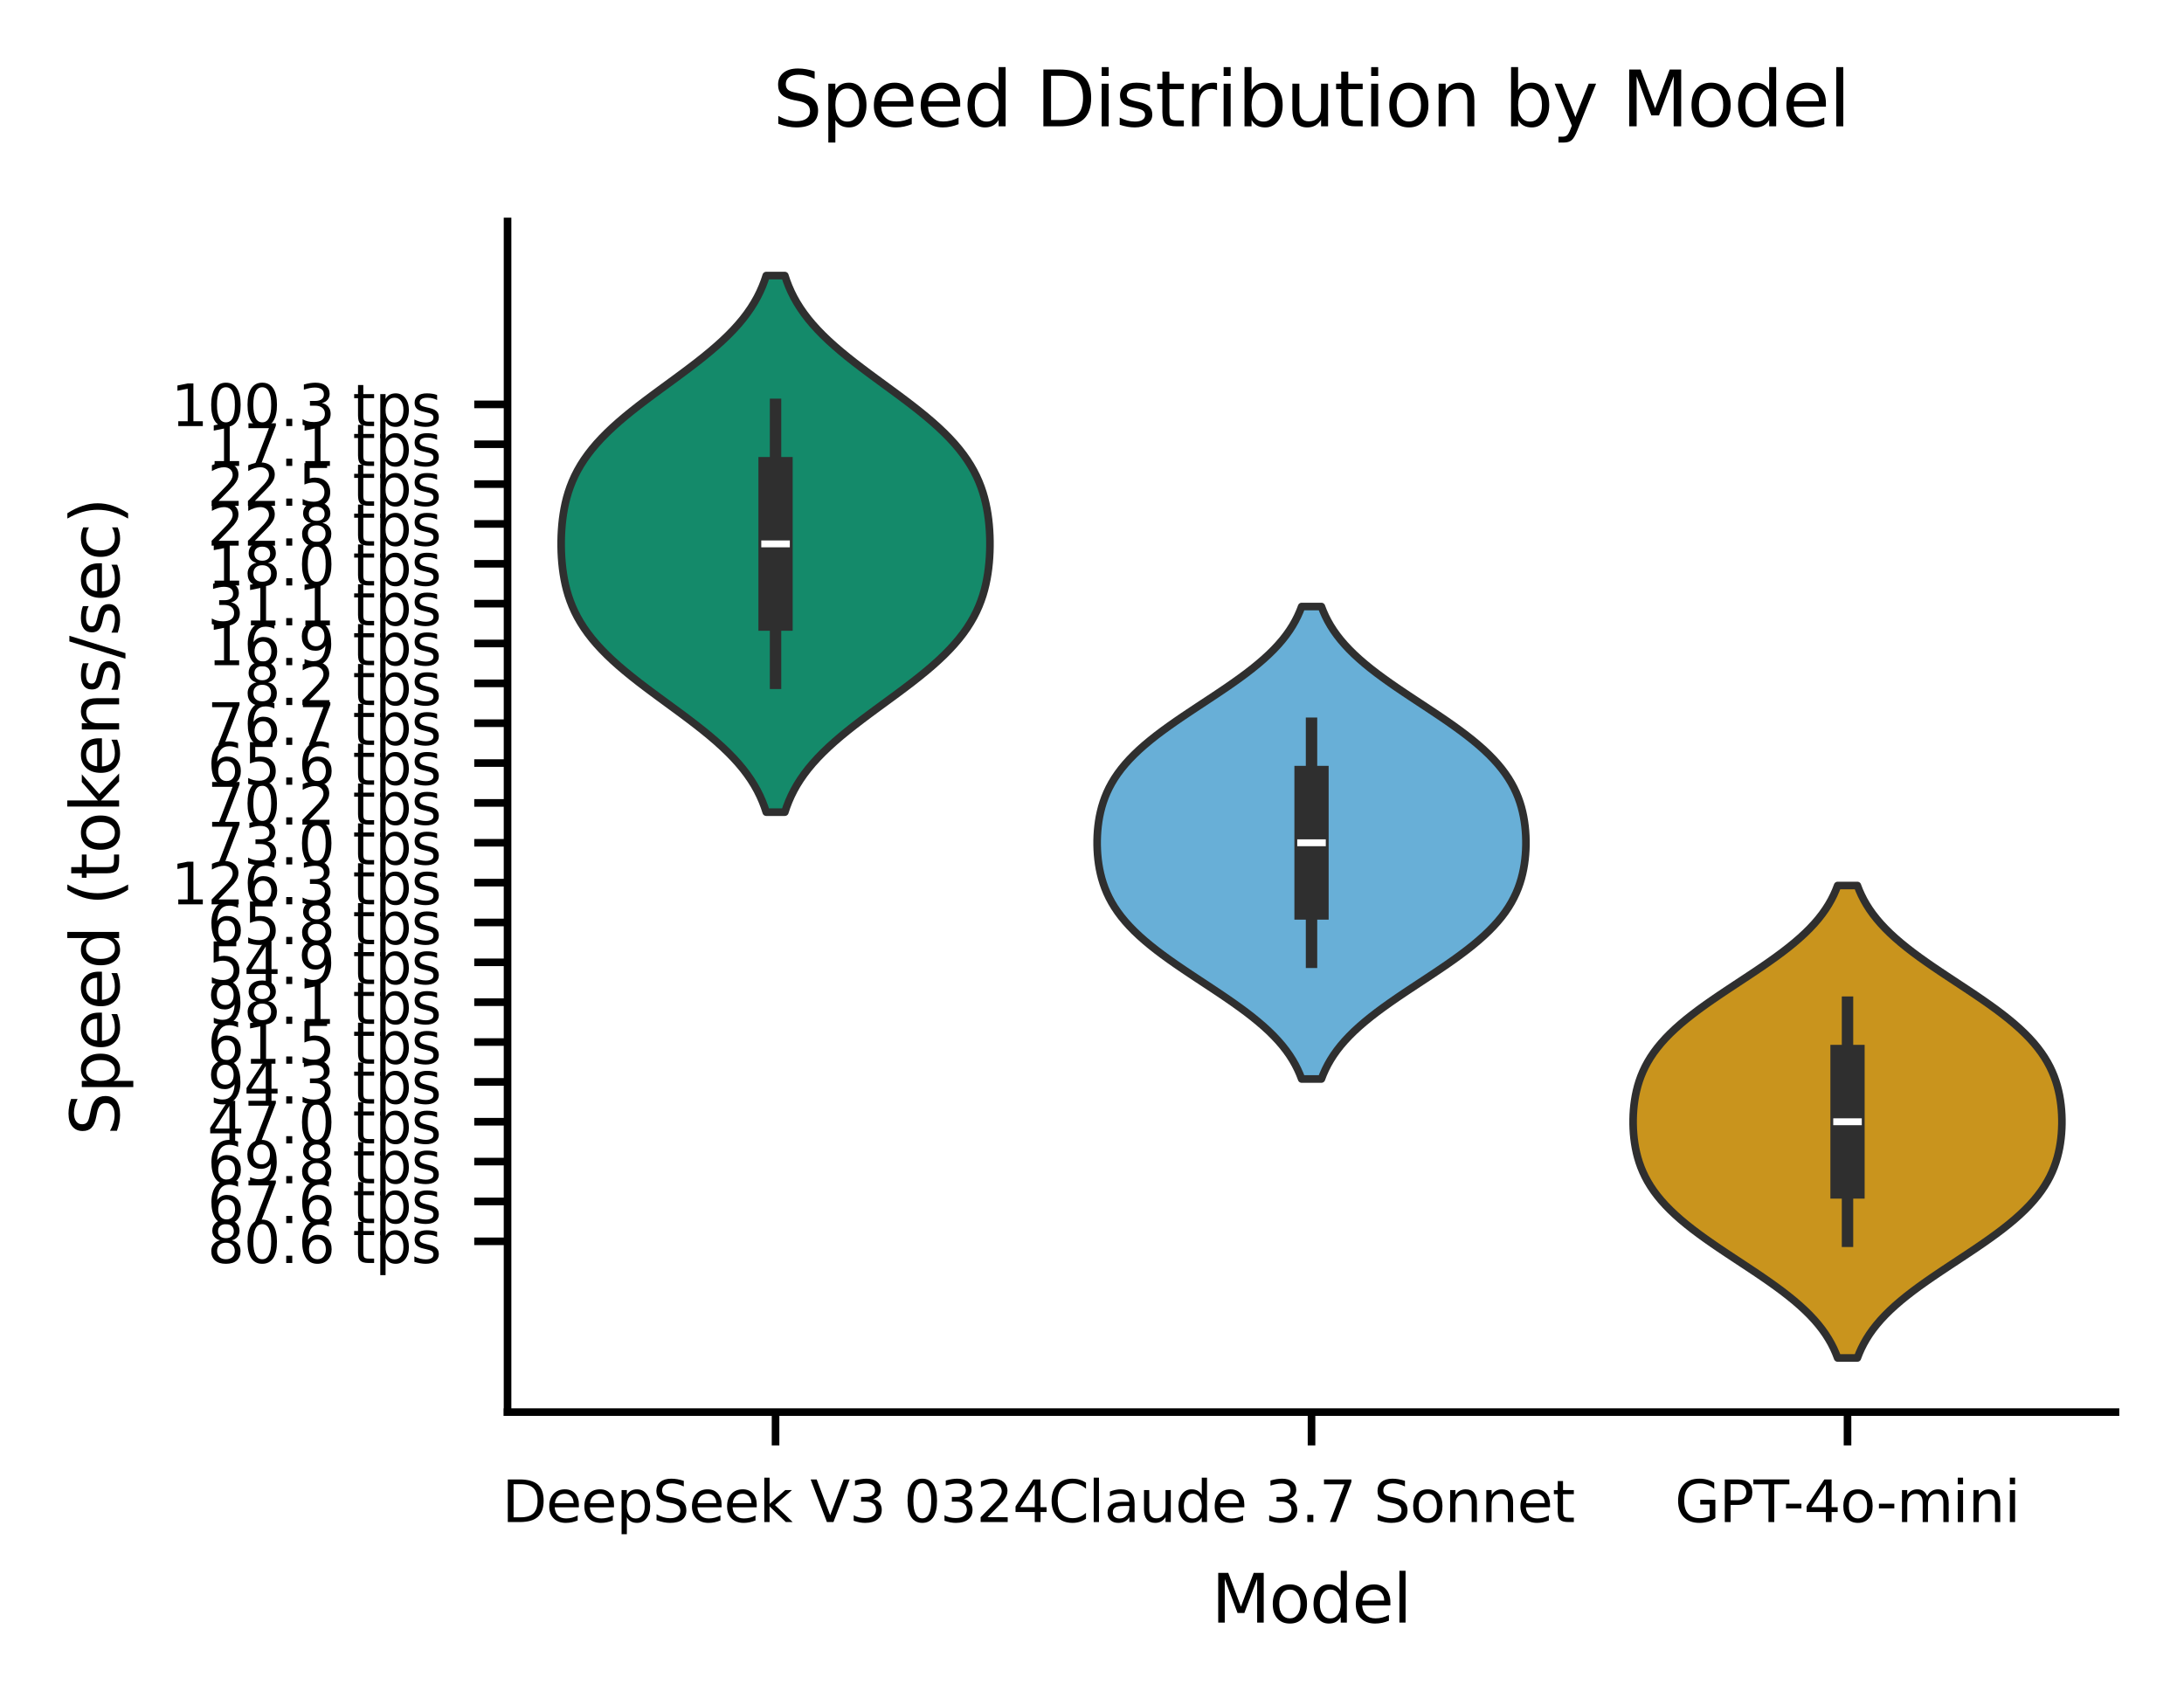 <?xml version="1.0" encoding="utf-8" standalone="no"?>
<!DOCTYPE svg PUBLIC "-//W3C//DTD SVG 1.1//EN"
  "http://www.w3.org/Graphics/SVG/1.1/DTD/svg11.dtd">
<svg xmlns:xlink="http://www.w3.org/1999/xlink" width="229.545pt" height="179.22pt" viewBox="0 0 229.545 179.22" xmlns="http://www.w3.org/2000/svg" version="1.1">
 <defs>
  <style type="text/css">*{stroke-linejoin: round; stroke-linecap: butt}</style>
 </defs>
 <g id="figure_1">
  <g id="patch_1">
   <path d="M 0 179.22 
L 229.545 179.22 
L 229.545 0 
L 0 0 
z
" style="fill: #ffffff"/>
  </g>
  <g id="axes_1">
   <g id="patch_2">
    <path d="M 53.345 148.439 
L 222.345 148.439 
L 222.345 23.279 
L 53.345 23.279 
z
" style="fill: #ffffff"/>
   </g>
   <g id="FillBetweenPolyCollection_1">
    <defs>
     <path id="m045c4e2348" d="M 82.49 -150.252 
L 80.534 -150.252 
L 80.343 -149.683 
L 80.123 -149.113 
L 79.872 -148.543 
L 79.588 -147.973 
L 79.268 -147.404 
L 78.91 -146.834 
L 78.514 -146.264 
L 78.079 -145.694 
L 77.602 -145.125 
L 77.086 -144.555 
L 76.53 -143.985 
L 75.936 -143.415 
L 75.306 -142.846 
L 74.642 -142.276 
L 73.948 -141.706 
L 73.227 -141.136 
L 72.485 -140.567 
L 71.726 -139.997 
L 70.955 -139.427 
L 70.178 -138.857 
L 69.4 -138.287 
L 68.628 -137.718 
L 67.866 -137.148 
L 67.12 -136.578 
L 66.396 -136.008 
L 65.697 -135.439 
L 65.027 -134.869 
L 64.391 -134.299 
L 63.79 -133.729 
L 63.228 -133.16 
L 62.704 -132.59 
L 62.221 -132.02 
L 61.779 -131.45 
L 61.376 -130.881 
L 61.013 -130.311 
L 60.687 -129.741 
L 60.397 -129.171 
L 60.142 -128.601 
L 59.919 -128.032 
L 59.725 -127.462 
L 59.559 -126.892 
L 59.418 -126.322 
L 59.301 -125.753 
L 59.204 -125.183 
L 59.126 -124.613 
L 59.066 -124.043 
L 59.022 -123.474 
L 58.993 -122.904 
L 58.979 -122.334 
L 58.979 -121.764 
L 58.993 -121.195 
L 59.022 -120.625 
L 59.066 -120.055 
L 59.126 -119.485 
L 59.204 -118.916 
L 59.301 -118.346 
L 59.418 -117.776 
L 59.559 -117.206 
L 59.725 -116.636 
L 59.919 -116.067 
L 60.142 -115.497 
L 60.397 -114.927 
L 60.687 -114.357 
L 61.013 -113.788 
L 61.376 -113.218 
L 61.779 -112.648 
L 62.221 -112.078 
L 62.704 -111.509 
L 63.228 -110.939 
L 63.79 -110.369 
L 64.391 -109.799 
L 65.027 -109.23 
L 65.697 -108.66 
L 66.396 -108.09 
L 67.12 -107.52 
L 67.866 -106.951 
L 68.628 -106.381 
L 69.4 -105.811 
L 70.178 -105.241 
L 70.955 -104.671 
L 71.726 -104.102 
L 72.485 -103.532 
L 73.227 -102.962 
L 73.948 -102.392 
L 74.642 -101.823 
L 75.306 -101.253 
L 75.936 -100.683 
L 76.53 -100.113 
L 77.086 -99.544 
L 77.602 -98.974 
L 78.079 -98.404 
L 78.514 -97.834 
L 78.91 -97.265 
L 79.268 -96.695 
L 79.588 -96.125 
L 79.872 -95.555 
L 80.123 -94.985 
L 80.343 -94.416 
L 80.534 -93.846 
L 82.49 -93.846 
L 82.49 -93.846 
L 82.681 -94.416 
L 82.901 -94.985 
L 83.152 -95.555 
L 83.436 -96.125 
L 83.756 -96.695 
L 84.114 -97.265 
L 84.51 -97.834 
L 84.945 -98.404 
L 85.422 -98.974 
L 85.938 -99.544 
L 86.494 -100.113 
L 87.088 -100.683 
L 87.718 -101.253 
L 88.382 -101.823 
L 89.076 -102.392 
L 89.796 -102.962 
L 90.539 -103.532 
L 91.298 -104.102 
L 92.069 -104.671 
L 92.846 -105.241 
L 93.624 -105.811 
L 94.396 -106.381 
L 95.158 -106.951 
L 95.904 -107.52 
L 96.628 -108.09 
L 97.327 -108.66 
L 97.997 -109.23 
L 98.633 -109.799 
L 99.234 -110.369 
L 99.796 -110.939 
L 100.32 -111.509 
L 100.803 -112.078 
L 101.245 -112.648 
L 101.648 -113.218 
L 102.011 -113.788 
L 102.337 -114.357 
L 102.627 -114.927 
L 102.882 -115.497 
L 103.105 -116.067 
L 103.299 -116.636 
L 103.465 -117.206 
L 103.605 -117.776 
L 103.723 -118.346 
L 103.82 -118.916 
L 103.898 -119.485 
L 103.958 -120.055 
L 104.002 -120.625 
L 104.031 -121.195 
L 104.045 -121.764 
L 104.045 -122.334 
L 104.031 -122.904 
L 104.002 -123.474 
L 103.958 -124.043 
L 103.898 -124.613 
L 103.82 -125.183 
L 103.723 -125.753 
L 103.605 -126.322 
L 103.465 -126.892 
L 103.299 -127.462 
L 103.105 -128.032 
L 102.882 -128.601 
L 102.627 -129.171 
L 102.337 -129.741 
L 102.011 -130.311 
L 101.648 -130.881 
L 101.245 -131.45 
L 100.803 -132.02 
L 100.32 -132.59 
L 99.796 -133.16 
L 99.234 -133.729 
L 98.633 -134.299 
L 97.997 -134.869 
L 97.327 -135.439 
L 96.628 -136.008 
L 95.904 -136.578 
L 95.158 -137.148 
L 94.396 -137.718 
L 93.624 -138.287 
L 92.846 -138.857 
L 92.069 -139.427 
L 91.298 -139.997 
L 90.539 -140.567 
L 89.796 -141.136 
L 89.076 -141.706 
L 88.382 -142.276 
L 87.718 -142.846 
L 87.088 -143.415 
L 86.494 -143.985 
L 85.938 -144.555 
L 85.422 -145.125 
L 84.945 -145.694 
L 84.51 -146.264 
L 84.114 -146.834 
L 83.756 -147.404 
L 83.436 -147.973 
L 83.152 -148.543 
L 82.901 -149.113 
L 82.681 -149.683 
L 82.49 -150.252 
z
" style="stroke: #2f2f2f; stroke-width: 0.8"/>
    </defs>
    <g clip-path="url(#pc8ec54b33d)">
     <use xlink:href="#m045c4e2348" x="0" y="179.22" style="fill: #148a6a; stroke: #2f2f2f; stroke-width: 0.8"/>
    </g>
   </g>
   <g id="FillBetweenPolyCollection_2">
    <defs>
     <path id="m475f37198c" d="M 138.883 -115.462 
L 136.808 -115.462 
L 136.613 -114.96 
L 136.389 -114.459 
L 136.136 -113.957 
L 135.85 -113.455 
L 135.53 -112.954 
L 135.174 -112.452 
L 134.78 -111.95 
L 134.349 -111.449 
L 133.879 -110.947 
L 133.371 -110.445 
L 132.825 -109.944 
L 132.242 -109.442 
L 131.626 -108.94 
L 130.977 -108.438 
L 130.299 -107.937 
L 129.595 -107.435 
L 128.871 -106.933 
L 128.129 -106.432 
L 127.376 -105.93 
L 126.616 -105.428 
L 125.855 -104.927 
L 125.098 -104.425 
L 124.349 -103.923 
L 123.615 -103.422 
L 122.9 -102.92 
L 122.207 -102.418 
L 121.542 -101.917 
L 120.908 -101.415 
L 120.306 -100.913 
L 119.74 -100.412 
L 119.212 -99.91 
L 118.721 -99.408 
L 118.269 -98.907 
L 117.856 -98.405 
L 117.48 -97.903 
L 117.142 -97.402 
L 116.839 -96.9 
L 116.57 -96.398 
L 116.334 -95.897 
L 116.127 -95.395 
L 115.949 -94.893 
L 115.796 -94.392 
L 115.668 -93.89 
L 115.561 -93.388 
L 115.476 -92.887 
L 115.409 -92.385 
L 115.36 -91.883 
L 115.328 -91.382 
L 115.312 -90.88 
L 115.312 -90.378 
L 115.328 -89.877 
L 115.36 -89.375 
L 115.409 -88.873 
L 115.476 -88.372 
L 115.561 -87.87 
L 115.668 -87.368 
L 115.796 -86.866 
L 115.949 -86.365 
L 116.127 -85.863 
L 116.334 -85.361 
L 116.57 -84.86 
L 116.839 -84.358 
L 117.142 -83.856 
L 117.48 -83.355 
L 117.856 -82.853 
L 118.269 -82.351 
L 118.721 -81.85 
L 119.212 -81.348 
L 119.74 -80.846 
L 120.306 -80.345 
L 120.908 -79.843 
L 121.542 -79.341 
L 122.207 -78.84 
L 122.9 -78.338 
L 123.615 -77.836 
L 124.349 -77.335 
L 125.098 -76.833 
L 125.855 -76.331 
L 126.616 -75.83 
L 127.376 -75.328 
L 128.129 -74.826 
L 128.871 -74.325 
L 129.595 -73.823 
L 130.299 -73.321 
L 130.977 -72.82 
L 131.626 -72.318 
L 132.242 -71.816 
L 132.825 -71.315 
L 133.371 -70.813 
L 133.879 -70.311 
L 134.349 -69.81 
L 134.78 -69.308 
L 135.174 -68.806 
L 135.53 -68.305 
L 135.85 -67.803 
L 136.136 -67.301 
L 136.389 -66.799 
L 136.613 -66.298 
L 136.808 -65.796 
L 138.883 -65.796 
L 138.883 -65.796 
L 139.078 -66.298 
L 139.301 -66.799 
L 139.555 -67.301 
L 139.841 -67.803 
L 140.161 -68.305 
L 140.517 -68.806 
L 140.91 -69.308 
L 141.342 -69.81 
L 141.812 -70.311 
L 142.32 -70.813 
L 142.866 -71.315 
L 143.448 -71.816 
L 144.065 -72.318 
L 144.714 -72.82 
L 145.392 -73.321 
L 146.095 -73.823 
L 146.82 -74.325 
L 147.561 -74.826 
L 148.314 -75.328 
L 149.074 -75.83 
L 149.836 -76.331 
L 150.593 -76.833 
L 151.341 -77.335 
L 152.076 -77.836 
L 152.791 -78.338 
L 153.483 -78.84 
L 154.148 -79.341 
L 154.783 -79.843 
L 155.384 -80.345 
L 155.95 -80.846 
L 156.479 -81.348 
L 156.969 -81.85 
L 157.421 -82.351 
L 157.835 -82.853 
L 158.21 -83.355 
L 158.549 -83.856 
L 158.851 -84.358 
L 159.12 -84.86 
L 159.357 -85.361 
L 159.564 -85.863 
L 159.742 -86.365 
L 159.895 -86.866 
L 160.023 -87.368 
L 160.129 -87.87 
L 160.215 -88.372 
L 160.282 -88.873 
L 160.331 -89.375 
L 160.363 -89.877 
L 160.379 -90.378 
L 160.379 -90.88 
L 160.363 -91.382 
L 160.331 -91.883 
L 160.282 -92.385 
L 160.215 -92.887 
L 160.129 -93.388 
L 160.023 -93.89 
L 159.895 -94.392 
L 159.742 -94.893 
L 159.564 -95.395 
L 159.357 -95.897 
L 159.12 -96.398 
L 158.851 -96.9 
L 158.549 -97.402 
L 158.21 -97.903 
L 157.835 -98.405 
L 157.421 -98.907 
L 156.969 -99.408 
L 156.479 -99.91 
L 155.95 -100.412 
L 155.384 -100.913 
L 154.783 -101.415 
L 154.148 -101.917 
L 153.483 -102.418 
L 152.791 -102.92 
L 152.076 -103.422 
L 151.341 -103.923 
L 150.593 -104.425 
L 149.836 -104.927 
L 149.074 -105.428 
L 148.314 -105.93 
L 147.561 -106.432 
L 146.82 -106.933 
L 146.095 -107.435 
L 145.392 -107.937 
L 144.714 -108.438 
L 144.065 -108.94 
L 143.448 -109.442 
L 142.866 -109.944 
L 142.32 -110.445 
L 141.812 -110.947 
L 141.342 -111.449 
L 140.91 -111.95 
L 140.517 -112.452 
L 140.161 -112.954 
L 139.841 -113.455 
L 139.555 -113.957 
L 139.301 -114.459 
L 139.078 -114.96 
L 138.883 -115.462 
z
" style="stroke: #2f2f2f; stroke-width: 0.8"/>
    </defs>
    <g clip-path="url(#pc8ec54b33d)">
     <use xlink:href="#m475f37198c" x="0" y="179.22" style="fill: #68afd7; stroke: #2f2f2f; stroke-width: 0.8"/>
    </g>
   </g>
   <g id="FillBetweenPolyCollection_3">
    <defs>
     <path id="m890aeaf997" d="M 195.216 -86.136 
L 193.141 -86.136 
L 192.946 -85.635 
L 192.723 -85.133 
L 192.469 -84.631 
L 192.183 -84.13 
L 191.863 -83.628 
L 191.507 -83.126 
L 191.114 -82.625 
L 190.682 -82.123 
L 190.212 -81.621 
L 189.704 -81.12 
L 189.158 -80.618 
L 188.576 -80.116 
L 187.959 -79.615 
L 187.31 -79.113 
L 186.632 -78.611 
L 185.929 -78.11 
L 185.204 -77.608 
L 184.463 -77.106 
L 183.71 -76.605 
L 182.95 -76.103 
L 182.188 -75.601 
L 181.431 -75.1 
L 180.683 -74.598 
L 179.948 -74.096 
L 179.233 -73.595 
L 178.541 -73.093 
L 177.876 -72.591 
L 177.241 -72.09 
L 176.64 -71.588 
L 176.074 -71.086 
L 175.545 -70.585 
L 175.054 -70.083 
L 174.603 -69.581 
L 174.189 -69.079 
L 173.814 -68.578 
L 173.475 -68.076 
L 173.173 -67.574 
L 172.904 -67.073 
L 172.667 -66.571 
L 172.46 -66.069 
L 172.282 -65.568 
L 172.129 -65.066 
L 172.001 -64.564 
L 171.895 -64.063 
L 171.809 -63.561 
L 171.742 -63.059 
L 171.693 -62.558 
L 171.661 -62.056 
L 171.645 -61.554 
L 171.645 -61.053 
L 171.661 -60.551 
L 171.693 -60.049 
L 171.742 -59.548 
L 171.809 -59.046 
L 171.895 -58.544 
L 172.001 -58.043 
L 172.129 -57.541 
L 172.282 -57.039 
L 172.46 -56.538 
L 172.667 -56.036 
L 172.904 -55.534 
L 173.173 -55.033 
L 173.475 -54.531 
L 173.814 -54.029 
L 174.189 -53.528 
L 174.603 -53.026 
L 175.054 -52.524 
L 175.545 -52.023 
L 176.074 -51.521 
L 176.64 -51.019 
L 177.241 -50.518 
L 177.876 -50.016 
L 178.541 -49.514 
L 179.233 -49.013 
L 179.948 -48.511 
L 180.683 -48.009 
L 181.431 -47.507 
L 182.188 -47.006 
L 182.95 -46.504 
L 183.71 -46.002 
L 184.463 -45.501 
L 185.204 -44.999 
L 185.929 -44.497 
L 186.632 -43.996 
L 187.31 -43.494 
L 187.959 -42.992 
L 188.576 -42.491 
L 189.158 -41.989 
L 189.704 -41.487 
L 190.212 -40.986 
L 190.682 -40.484 
L 191.114 -39.982 
L 191.507 -39.481 
L 191.863 -38.979 
L 192.183 -38.477 
L 192.469 -37.976 
L 192.723 -37.474 
L 192.946 -36.972 
L 193.141 -36.471 
L 195.216 -36.471 
L 195.216 -36.471 
L 195.411 -36.972 
L 195.635 -37.474 
L 195.888 -37.976 
L 196.174 -38.477 
L 196.494 -38.979 
L 196.85 -39.481 
L 197.244 -39.982 
L 197.675 -40.484 
L 198.145 -40.986 
L 198.653 -41.487 
L 199.199 -41.989 
L 199.782 -42.491 
L 200.398 -42.992 
L 201.047 -43.494 
L 201.725 -43.996 
L 202.429 -44.497 
L 203.153 -44.999 
L 203.895 -45.501 
L 204.648 -46.002 
L 205.408 -46.504 
L 206.169 -47.006 
L 206.926 -47.507 
L 207.675 -48.009 
L 208.409 -48.511 
L 209.124 -49.013 
L 209.817 -49.514 
L 210.482 -50.016 
L 211.116 -50.518 
L 211.718 -51.019 
L 212.284 -51.521 
L 212.812 -52.023 
L 213.303 -52.524 
L 213.755 -53.026 
L 214.168 -53.528 
L 214.543 -54.029 
L 214.882 -54.531 
L 215.185 -55.033 
L 215.454 -55.534 
L 215.69 -56.036 
L 215.897 -56.538 
L 216.075 -57.039 
L 216.228 -57.541 
L 216.356 -58.043 
L 216.463 -58.544 
L 216.548 -59.046 
L 216.615 -59.548 
L 216.664 -60.049 
L 216.696 -60.551 
L 216.712 -61.053 
L 216.712 -61.554 
L 216.696 -62.056 
L 216.664 -62.558 
L 216.615 -63.059 
L 216.548 -63.561 
L 216.463 -64.063 
L 216.356 -64.564 
L 216.228 -65.066 
L 216.075 -65.568 
L 215.897 -66.069 
L 215.69 -66.571 
L 215.454 -67.073 
L 215.185 -67.574 
L 214.882 -68.076 
L 214.543 -68.578 
L 214.168 -69.079 
L 213.755 -69.581 
L 213.303 -70.083 
L 212.812 -70.585 
L 212.284 -71.086 
L 211.718 -71.588 
L 211.116 -72.09 
L 210.482 -72.591 
L 209.817 -73.093 
L 209.124 -73.595 
L 208.409 -74.096 
L 207.675 -74.598 
L 206.926 -75.1 
L 206.169 -75.601 
L 205.408 -76.103 
L 204.648 -76.605 
L 203.895 -77.106 
L 203.153 -77.608 
L 202.429 -78.11 
L 201.725 -78.611 
L 201.047 -79.113 
L 200.398 -79.615 
L 199.782 -80.116 
L 199.199 -80.618 
L 198.653 -81.12 
L 198.145 -81.621 
L 197.675 -82.123 
L 197.244 -82.625 
L 196.85 -83.126 
L 196.494 -83.628 
L 196.174 -84.13 
L 195.888 -84.631 
L 195.635 -85.133 
L 195.411 -85.635 
L 195.216 -86.136 
z
" style="stroke: #2f2f2f; stroke-width: 0.8"/>
    </defs>
    <g clip-path="url(#pc8ec54b33d)">
     <use xlink:href="#m890aeaf997" x="0" y="179.22" style="fill: #c9941d; stroke: #2f2f2f; stroke-width: 0.8"/>
    </g>
   </g>
   <g id="matplotlib.axis_1">
    <g id="xtick_1">
     <g id="line2d_1">
      <defs>
       <path id="m4d75ed8ae8" d="M 0 0 
L 0 3.5 
" style="stroke: #000000; stroke-width: 0.8"/>
      </defs>
      <g>
       <use xlink:href="#m4d75ed8ae8" x="81.512" y="148.439" style="stroke: #000000; stroke-width: 0.8"/>
      </g>
     </g>
     <g id="text_1">
      <!-- DeepSeek V3 0324 -->
      <g transform="translate(52.769 159.998) scale(0.06 -0.06)">
       <defs>
        <path id="DejaVuSans-44" d="M 1259 4147 
L 1259 519 
L 2022 519 
Q 2988 519 3436 956 
Q 3884 1394 3884 2338 
Q 3884 3275 3436 3711 
Q 2988 4147 2022 4147 
L 1259 4147 
z
M 628 4666 
L 1925 4666 
Q 3281 4666 3915 4102 
Q 4550 3538 4550 2338 
Q 4550 1131 3912 565 
Q 3275 0 1925 0 
L 628 0 
L 628 4666 
z
" transform="scale(0.016)"/>
        <path id="DejaVuSans-65" d="M 3597 1894 
L 3597 1613 
L 953 1613 
Q 991 1019 1311 708 
Q 1631 397 2203 397 
Q 2534 397 2845 478 
Q 3156 559 3463 722 
L 3463 178 
Q 3153 47 2828 -22 
Q 2503 -91 2169 -91 
Q 1331 -91 842 396 
Q 353 884 353 1716 
Q 353 2575 817 3079 
Q 1281 3584 2069 3584 
Q 2775 3584 3186 3129 
Q 3597 2675 3597 1894 
z
M 3022 2063 
Q 3016 2534 2758 2815 
Q 2500 3097 2075 3097 
Q 1594 3097 1305 2825 
Q 1016 2553 972 2059 
L 3022 2063 
z
" transform="scale(0.016)"/>
        <path id="DejaVuSans-70" d="M 1159 525 
L 1159 -1331 
L 581 -1331 
L 581 3500 
L 1159 3500 
L 1159 2969 
Q 1341 3281 1617 3432 
Q 1894 3584 2278 3584 
Q 2916 3584 3314 3078 
Q 3713 2572 3713 1747 
Q 3713 922 3314 415 
Q 2916 -91 2278 -91 
Q 1894 -91 1617 61 
Q 1341 213 1159 525 
z
M 3116 1747 
Q 3116 2381 2855 2742 
Q 2594 3103 2138 3103 
Q 1681 3103 1420 2742 
Q 1159 2381 1159 1747 
Q 1159 1113 1420 752 
Q 1681 391 2138 391 
Q 2594 391 2855 752 
Q 3116 1113 3116 1747 
z
" transform="scale(0.016)"/>
        <path id="DejaVuSans-53" d="M 3425 4513 
L 3425 3897 
Q 3066 4069 2747 4153 
Q 2428 4238 2131 4238 
Q 1616 4238 1336 4038 
Q 1056 3838 1056 3469 
Q 1056 3159 1242 3001 
Q 1428 2844 1947 2747 
L 2328 2669 
Q 3034 2534 3370 2195 
Q 3706 1856 3706 1288 
Q 3706 609 3251 259 
Q 2797 -91 1919 -91 
Q 1588 -91 1214 -16 
Q 841 59 441 206 
L 441 856 
Q 825 641 1194 531 
Q 1563 422 1919 422 
Q 2459 422 2753 634 
Q 3047 847 3047 1241 
Q 3047 1584 2836 1778 
Q 2625 1972 2144 2069 
L 1759 2144 
Q 1053 2284 737 2584 
Q 422 2884 422 3419 
Q 422 4038 858 4394 
Q 1294 4750 2059 4750 
Q 2388 4750 2728 4690 
Q 3069 4631 3425 4513 
z
" transform="scale(0.016)"/>
        <path id="DejaVuSans-6b" d="M 581 4863 
L 1159 4863 
L 1159 1991 
L 2875 3500 
L 3609 3500 
L 1753 1863 
L 3688 0 
L 2938 0 
L 1159 1709 
L 1159 0 
L 581 0 
L 581 4863 
z
" transform="scale(0.016)"/>
        <path id="DejaVuSans-20" transform="scale(0.016)"/>
        <path id="DejaVuSans-56" d="M 1831 0 
L 50 4666 
L 709 4666 
L 2188 738 
L 3669 4666 
L 4325 4666 
L 2547 0 
L 1831 0 
z
" transform="scale(0.016)"/>
        <path id="DejaVuSans-33" d="M 2597 2516 
Q 3050 2419 3304 2112 
Q 3559 1806 3559 1356 
Q 3559 666 3084 287 
Q 2609 -91 1734 -91 
Q 1441 -91 1130 -33 
Q 819 25 488 141 
L 488 750 
Q 750 597 1062 519 
Q 1375 441 1716 441 
Q 2309 441 2620 675 
Q 2931 909 2931 1356 
Q 2931 1769 2642 2001 
Q 2353 2234 1838 2234 
L 1294 2234 
L 1294 2753 
L 1863 2753 
Q 2328 2753 2575 2939 
Q 2822 3125 2822 3475 
Q 2822 3834 2567 4026 
Q 2313 4219 1838 4219 
Q 1578 4219 1281 4162 
Q 984 4106 628 3988 
L 628 4550 
Q 988 4650 1302 4700 
Q 1616 4750 1894 4750 
Q 2613 4750 3031 4423 
Q 3450 4097 3450 3541 
Q 3450 3153 3228 2886 
Q 3006 2619 2597 2516 
z
" transform="scale(0.016)"/>
        <path id="DejaVuSans-30" d="M 2034 4250 
Q 1547 4250 1301 3770 
Q 1056 3291 1056 2328 
Q 1056 1369 1301 889 
Q 1547 409 2034 409 
Q 2525 409 2770 889 
Q 3016 1369 3016 2328 
Q 3016 3291 2770 3770 
Q 2525 4250 2034 4250 
z
M 2034 4750 
Q 2819 4750 3233 4129 
Q 3647 3509 3647 2328 
Q 3647 1150 3233 529 
Q 2819 -91 2034 -91 
Q 1250 -91 836 529 
Q 422 1150 422 2328 
Q 422 3509 836 4129 
Q 1250 4750 2034 4750 
z
" transform="scale(0.016)"/>
        <path id="DejaVuSans-32" d="M 1228 531 
L 3431 531 
L 3431 0 
L 469 0 
L 469 531 
Q 828 903 1448 1529 
Q 2069 2156 2228 2338 
Q 2531 2678 2651 2914 
Q 2772 3150 2772 3378 
Q 2772 3750 2511 3984 
Q 2250 4219 1831 4219 
Q 1534 4219 1204 4116 
Q 875 4013 500 3803 
L 500 4441 
Q 881 4594 1212 4672 
Q 1544 4750 1819 4750 
Q 2544 4750 2975 4387 
Q 3406 4025 3406 3419 
Q 3406 3131 3298 2873 
Q 3191 2616 2906 2266 
Q 2828 2175 2409 1742 
Q 1991 1309 1228 531 
z
" transform="scale(0.016)"/>
        <path id="DejaVuSans-34" d="M 2419 4116 
L 825 1625 
L 2419 1625 
L 2419 4116 
z
M 2253 4666 
L 3047 4666 
L 3047 1625 
L 3713 1625 
L 3713 1100 
L 3047 1100 
L 3047 0 
L 2419 0 
L 2419 1100 
L 313 1100 
L 313 1709 
L 2253 4666 
z
" transform="scale(0.016)"/>
       </defs>
       <use xlink:href="#DejaVuSans-44"/>
       <use xlink:href="#DejaVuSans-65" transform="translate(77.002 0)"/>
       <use xlink:href="#DejaVuSans-65" transform="translate(138.525 0)"/>
       <use xlink:href="#DejaVuSans-70" transform="translate(200.049 0)"/>
       <use xlink:href="#DejaVuSans-53" transform="translate(263.525 0)"/>
       <use xlink:href="#DejaVuSans-65" transform="translate(327.002 0)"/>
       <use xlink:href="#DejaVuSans-65" transform="translate(388.525 0)"/>
       <use xlink:href="#DejaVuSans-6b" transform="translate(450.049 0)"/>
       <use xlink:href="#DejaVuSans-20" transform="translate(507.959 0)"/>
       <use xlink:href="#DejaVuSans-56" transform="translate(539.746 0)"/>
       <use xlink:href="#DejaVuSans-33" transform="translate(608.154 0)"/>
       <use xlink:href="#DejaVuSans-20" transform="translate(671.777 0)"/>
       <use xlink:href="#DejaVuSans-30" transform="translate(703.564 0)"/>
       <use xlink:href="#DejaVuSans-33" transform="translate(767.188 0)"/>
       <use xlink:href="#DejaVuSans-32" transform="translate(830.811 0)"/>
       <use xlink:href="#DejaVuSans-34" transform="translate(894.434 0)"/>
      </g>
     </g>
    </g>
    <g id="xtick_2">
     <g id="line2d_2">
      <g>
       <use xlink:href="#m4d75ed8ae8" x="137.845" y="148.439" style="stroke: #000000; stroke-width: 0.8"/>
      </g>
     </g>
     <g id="text_2">
      <!-- Claude 3.7 Sonnet -->
      <g transform="translate(110.184 159.998) scale(0.06 -0.06)">
       <defs>
        <path id="DejaVuSans-43" d="M 4122 4306 
L 4122 3641 
Q 3803 3938 3442 4084 
Q 3081 4231 2675 4231 
Q 1875 4231 1450 3742 
Q 1025 3253 1025 2328 
Q 1025 1406 1450 917 
Q 1875 428 2675 428 
Q 3081 428 3442 575 
Q 3803 722 4122 1019 
L 4122 359 
Q 3791 134 3420 21 
Q 3050 -91 2638 -91 
Q 1578 -91 968 557 
Q 359 1206 359 2328 
Q 359 3453 968 4101 
Q 1578 4750 2638 4750 
Q 3056 4750 3426 4639 
Q 3797 4528 4122 4306 
z
" transform="scale(0.016)"/>
        <path id="DejaVuSans-6c" d="M 603 4863 
L 1178 4863 
L 1178 0 
L 603 0 
L 603 4863 
z
" transform="scale(0.016)"/>
        <path id="DejaVuSans-61" d="M 2194 1759 
Q 1497 1759 1228 1600 
Q 959 1441 959 1056 
Q 959 750 1161 570 
Q 1363 391 1709 391 
Q 2188 391 2477 730 
Q 2766 1069 2766 1631 
L 2766 1759 
L 2194 1759 
z
M 3341 1997 
L 3341 0 
L 2766 0 
L 2766 531 
Q 2569 213 2275 61 
Q 1981 -91 1556 -91 
Q 1019 -91 701 211 
Q 384 513 384 1019 
Q 384 1609 779 1909 
Q 1175 2209 1959 2209 
L 2766 2209 
L 2766 2266 
Q 2766 2663 2505 2880 
Q 2244 3097 1772 3097 
Q 1472 3097 1187 3025 
Q 903 2953 641 2809 
L 641 3341 
Q 956 3463 1253 3523 
Q 1550 3584 1831 3584 
Q 2591 3584 2966 3190 
Q 3341 2797 3341 1997 
z
" transform="scale(0.016)"/>
        <path id="DejaVuSans-75" d="M 544 1381 
L 544 3500 
L 1119 3500 
L 1119 1403 
Q 1119 906 1312 657 
Q 1506 409 1894 409 
Q 2359 409 2629 706 
Q 2900 1003 2900 1516 
L 2900 3500 
L 3475 3500 
L 3475 0 
L 2900 0 
L 2900 538 
Q 2691 219 2414 64 
Q 2138 -91 1772 -91 
Q 1169 -91 856 284 
Q 544 659 544 1381 
z
M 1991 3584 
L 1991 3584 
z
" transform="scale(0.016)"/>
        <path id="DejaVuSans-64" d="M 2906 2969 
L 2906 4863 
L 3481 4863 
L 3481 0 
L 2906 0 
L 2906 525 
Q 2725 213 2448 61 
Q 2172 -91 1784 -91 
Q 1150 -91 751 415 
Q 353 922 353 1747 
Q 353 2572 751 3078 
Q 1150 3584 1784 3584 
Q 2172 3584 2448 3432 
Q 2725 3281 2906 2969 
z
M 947 1747 
Q 947 1113 1208 752 
Q 1469 391 1925 391 
Q 2381 391 2643 752 
Q 2906 1113 2906 1747 
Q 2906 2381 2643 2742 
Q 2381 3103 1925 3103 
Q 1469 3103 1208 2742 
Q 947 2381 947 1747 
z
" transform="scale(0.016)"/>
        <path id="DejaVuSans-2e" d="M 684 794 
L 1344 794 
L 1344 0 
L 684 0 
L 684 794 
z
" transform="scale(0.016)"/>
        <path id="DejaVuSans-37" d="M 525 4666 
L 3525 4666 
L 3525 4397 
L 1831 0 
L 1172 0 
L 2766 4134 
L 525 4134 
L 525 4666 
z
" transform="scale(0.016)"/>
        <path id="DejaVuSans-6f" d="M 1959 3097 
Q 1497 3097 1228 2736 
Q 959 2375 959 1747 
Q 959 1119 1226 758 
Q 1494 397 1959 397 
Q 2419 397 2687 759 
Q 2956 1122 2956 1747 
Q 2956 2369 2687 2733 
Q 2419 3097 1959 3097 
z
M 1959 3584 
Q 2709 3584 3137 3096 
Q 3566 2609 3566 1747 
Q 3566 888 3137 398 
Q 2709 -91 1959 -91 
Q 1206 -91 779 398 
Q 353 888 353 1747 
Q 353 2609 779 3096 
Q 1206 3584 1959 3584 
z
" transform="scale(0.016)"/>
        <path id="DejaVuSans-6e" d="M 3513 2113 
L 3513 0 
L 2938 0 
L 2938 2094 
Q 2938 2591 2744 2837 
Q 2550 3084 2163 3084 
Q 1697 3084 1428 2787 
Q 1159 2491 1159 1978 
L 1159 0 
L 581 0 
L 581 3500 
L 1159 3500 
L 1159 2956 
Q 1366 3272 1645 3428 
Q 1925 3584 2291 3584 
Q 2894 3584 3203 3211 
Q 3513 2838 3513 2113 
z
" transform="scale(0.016)"/>
        <path id="DejaVuSans-74" d="M 1172 4494 
L 1172 3500 
L 2356 3500 
L 2356 3053 
L 1172 3053 
L 1172 1153 
Q 1172 725 1289 603 
Q 1406 481 1766 481 
L 2356 481 
L 2356 0 
L 1766 0 
Q 1100 0 847 248 
Q 594 497 594 1153 
L 594 3053 
L 172 3053 
L 172 3500 
L 594 3500 
L 594 4494 
L 1172 4494 
z
" transform="scale(0.016)"/>
       </defs>
       <use xlink:href="#DejaVuSans-43"/>
       <use xlink:href="#DejaVuSans-6c" transform="translate(69.824 0)"/>
       <use xlink:href="#DejaVuSans-61" transform="translate(97.607 0)"/>
       <use xlink:href="#DejaVuSans-75" transform="translate(158.887 0)"/>
       <use xlink:href="#DejaVuSans-64" transform="translate(222.266 0)"/>
       <use xlink:href="#DejaVuSans-65" transform="translate(285.742 0)"/>
       <use xlink:href="#DejaVuSans-20" transform="translate(347.266 0)"/>
       <use xlink:href="#DejaVuSans-33" transform="translate(379.053 0)"/>
       <use xlink:href="#DejaVuSans-2e" transform="translate(442.676 0)"/>
       <use xlink:href="#DejaVuSans-37" transform="translate(474.463 0)"/>
       <use xlink:href="#DejaVuSans-20" transform="translate(538.086 0)"/>
       <use xlink:href="#DejaVuSans-53" transform="translate(569.873 0)"/>
       <use xlink:href="#DejaVuSans-6f" transform="translate(633.35 0)"/>
       <use xlink:href="#DejaVuSans-6e" transform="translate(694.531 0)"/>
       <use xlink:href="#DejaVuSans-6e" transform="translate(757.91 0)"/>
       <use xlink:href="#DejaVuSans-65" transform="translate(821.289 0)"/>
       <use xlink:href="#DejaVuSans-74" transform="translate(882.812 0)"/>
      </g>
     </g>
    </g>
    <g id="xtick_3">
     <g id="line2d_3">
      <g>
       <use xlink:href="#m4d75ed8ae8" x="194.179" y="148.439" style="stroke: #000000; stroke-width: 0.8"/>
      </g>
     </g>
     <g id="text_3">
      <!-- GPT-4o-mini -->
      <g transform="translate(176.031 159.998) scale(0.06 -0.06)">
       <defs>
        <path id="DejaVuSans-47" d="M 3809 666 
L 3809 1919 
L 2778 1919 
L 2778 2438 
L 4434 2438 
L 4434 434 
Q 4069 175 3628 42 
Q 3188 -91 2688 -91 
Q 1594 -91 976 548 
Q 359 1188 359 2328 
Q 359 3472 976 4111 
Q 1594 4750 2688 4750 
Q 3144 4750 3555 4637 
Q 3966 4525 4313 4306 
L 4313 3634 
Q 3963 3931 3569 4081 
Q 3175 4231 2741 4231 
Q 1884 4231 1454 3753 
Q 1025 3275 1025 2328 
Q 1025 1384 1454 906 
Q 1884 428 2741 428 
Q 3075 428 3337 486 
Q 3600 544 3809 666 
z
" transform="scale(0.016)"/>
        <path id="DejaVuSans-50" d="M 1259 4147 
L 1259 2394 
L 2053 2394 
Q 2494 2394 2734 2622 
Q 2975 2850 2975 3272 
Q 2975 3691 2734 3919 
Q 2494 4147 2053 4147 
L 1259 4147 
z
M 628 4666 
L 2053 4666 
Q 2838 4666 3239 4311 
Q 3641 3956 3641 3272 
Q 3641 2581 3239 2228 
Q 2838 1875 2053 1875 
L 1259 1875 
L 1259 0 
L 628 0 
L 628 4666 
z
" transform="scale(0.016)"/>
        <path id="DejaVuSans-54" d="M -19 4666 
L 3928 4666 
L 3928 4134 
L 2272 4134 
L 2272 0 
L 1638 0 
L 1638 4134 
L -19 4134 
L -19 4666 
z
" transform="scale(0.016)"/>
        <path id="DejaVuSans-2d" d="M 313 2009 
L 1997 2009 
L 1997 1497 
L 313 1497 
L 313 2009 
z
" transform="scale(0.016)"/>
        <path id="DejaVuSans-6d" d="M 3328 2828 
Q 3544 3216 3844 3400 
Q 4144 3584 4550 3584 
Q 5097 3584 5394 3201 
Q 5691 2819 5691 2113 
L 5691 0 
L 5113 0 
L 5113 2094 
Q 5113 2597 4934 2840 
Q 4756 3084 4391 3084 
Q 3944 3084 3684 2787 
Q 3425 2491 3425 1978 
L 3425 0 
L 2847 0 
L 2847 2094 
Q 2847 2600 2669 2842 
Q 2491 3084 2119 3084 
Q 1678 3084 1418 2786 
Q 1159 2488 1159 1978 
L 1159 0 
L 581 0 
L 581 3500 
L 1159 3500 
L 1159 2956 
Q 1356 3278 1631 3431 
Q 1906 3584 2284 3584 
Q 2666 3584 2933 3390 
Q 3200 3197 3328 2828 
z
" transform="scale(0.016)"/>
        <path id="DejaVuSans-69" d="M 603 3500 
L 1178 3500 
L 1178 0 
L 603 0 
L 603 3500 
z
M 603 4863 
L 1178 4863 
L 1178 4134 
L 603 4134 
L 603 4863 
z
" transform="scale(0.016)"/>
       </defs>
       <use xlink:href="#DejaVuSans-47"/>
       <use xlink:href="#DejaVuSans-50" transform="translate(77.49 0)"/>
       <use xlink:href="#DejaVuSans-54" transform="translate(137.793 0)"/>
       <use xlink:href="#DejaVuSans-2d" transform="translate(189.752 0)"/>
       <use xlink:href="#DejaVuSans-34" transform="translate(225.836 0)"/>
       <use xlink:href="#DejaVuSans-6f" transform="translate(289.459 0)"/>
       <use xlink:href="#DejaVuSans-2d" transform="translate(352.516 0)"/>
       <use xlink:href="#DejaVuSans-6d" transform="translate(388.6 0)"/>
       <use xlink:href="#DejaVuSans-69" transform="translate(486.012 0)"/>
       <use xlink:href="#DejaVuSans-6e" transform="translate(513.795 0)"/>
       <use xlink:href="#DejaVuSans-69" transform="translate(577.174 0)"/>
      </g>
     </g>
    </g>
    <g id="text_4">
     <!-- Model -->
     <g transform="translate(127.336 170.565) scale(0.07 -0.07)">
      <defs>
       <path id="DejaVuSans-4d" d="M 628 4666 
L 1569 4666 
L 2759 1491 
L 3956 4666 
L 4897 4666 
L 4897 0 
L 4281 0 
L 4281 4097 
L 3078 897 
L 2444 897 
L 1241 4097 
L 1241 0 
L 628 0 
L 628 4666 
z
" transform="scale(0.016)"/>
      </defs>
      <use xlink:href="#DejaVuSans-4d"/>
      <use xlink:href="#DejaVuSans-6f" transform="translate(86.279 0)"/>
      <use xlink:href="#DejaVuSans-64" transform="translate(147.461 0)"/>
      <use xlink:href="#DejaVuSans-65" transform="translate(210.938 0)"/>
      <use xlink:href="#DejaVuSans-6c" transform="translate(272.461 0)"/>
     </g>
    </g>
   </g>
   <g id="matplotlib.axis_2">
    <g id="ytick_1">
     <g id="line2d_4">
      <defs>
       <path id="md5530f42c5" d="M 0 0 
L -3.5 0 
" style="stroke: #000000; stroke-width: 0.8"/>
      </defs>
      <g>
       <use xlink:href="#md5530f42c5" x="53.345" y="42.508" style="stroke: #000000; stroke-width: 0.8"/>
      </g>
     </g>
     <g id="text_5">
      <!-- 100.3 tps -->
      <g transform="translate(17.975 44.788) scale(0.06 -0.06)">
       <defs>
        <path id="DejaVuSans-31" d="M 794 531 
L 1825 531 
L 1825 4091 
L 703 3866 
L 703 4441 
L 1819 4666 
L 2450 4666 
L 2450 531 
L 3481 531 
L 3481 0 
L 794 0 
L 794 531 
z
" transform="scale(0.016)"/>
        <path id="DejaVuSans-73" d="M 2834 3397 
L 2834 2853 
Q 2591 2978 2328 3040 
Q 2066 3103 1784 3103 
Q 1356 3103 1142 2972 
Q 928 2841 928 2578 
Q 928 2378 1081 2264 
Q 1234 2150 1697 2047 
L 1894 2003 
Q 2506 1872 2764 1633 
Q 3022 1394 3022 966 
Q 3022 478 2636 193 
Q 2250 -91 1575 -91 
Q 1294 -91 989 -36 
Q 684 19 347 128 
L 347 722 
Q 666 556 975 473 
Q 1284 391 1588 391 
Q 1994 391 2212 530 
Q 2431 669 2431 922 
Q 2431 1156 2273 1281 
Q 2116 1406 1581 1522 
L 1381 1569 
Q 847 1681 609 1914 
Q 372 2147 372 2553 
Q 372 3047 722 3315 
Q 1072 3584 1716 3584 
Q 2034 3584 2315 3537 
Q 2597 3491 2834 3397 
z
" transform="scale(0.016)"/>
       </defs>
       <use xlink:href="#DejaVuSans-31"/>
       <use xlink:href="#DejaVuSans-30" transform="translate(63.623 0)"/>
       <use xlink:href="#DejaVuSans-30" transform="translate(127.246 0)"/>
       <use xlink:href="#DejaVuSans-2e" transform="translate(190.869 0)"/>
       <use xlink:href="#DejaVuSans-33" transform="translate(222.656 0)"/>
       <use xlink:href="#DejaVuSans-20" transform="translate(286.279 0)"/>
       <use xlink:href="#DejaVuSans-74" transform="translate(318.066 0)"/>
       <use xlink:href="#DejaVuSans-70" transform="translate(357.275 0)"/>
       <use xlink:href="#DejaVuSans-73" transform="translate(420.752 0)"/>
      </g>
     </g>
    </g>
    <g id="ytick_2">
     <g id="line2d_5">
      <g>
       <use xlink:href="#md5530f42c5" x="53.345" y="46.698" style="stroke: #000000; stroke-width: 0.8"/>
      </g>
     </g>
     <g id="text_6">
      <!-- 17.1 tps -->
      <g transform="translate(21.792 48.977) scale(0.06 -0.06)">
       <use xlink:href="#DejaVuSans-31"/>
       <use xlink:href="#DejaVuSans-37" transform="translate(63.623 0)"/>
       <use xlink:href="#DejaVuSans-2e" transform="translate(127.246 0)"/>
       <use xlink:href="#DejaVuSans-31" transform="translate(159.033 0)"/>
       <use xlink:href="#DejaVuSans-20" transform="translate(222.656 0)"/>
       <use xlink:href="#DejaVuSans-74" transform="translate(254.443 0)"/>
       <use xlink:href="#DejaVuSans-70" transform="translate(293.652 0)"/>
       <use xlink:href="#DejaVuSans-73" transform="translate(357.129 0)"/>
      </g>
     </g>
    </g>
    <g id="ytick_3">
     <g id="line2d_6">
      <g>
       <use xlink:href="#md5530f42c5" x="53.345" y="50.887" style="stroke: #000000; stroke-width: 0.8"/>
      </g>
     </g>
     <g id="text_7">
      <!-- 22.5 tps -->
      <g transform="translate(21.792 53.167) scale(0.06 -0.06)">
       <defs>
        <path id="DejaVuSans-35" d="M 691 4666 
L 3169 4666 
L 3169 4134 
L 1269 4134 
L 1269 2991 
Q 1406 3038 1543 3061 
Q 1681 3084 1819 3084 
Q 2600 3084 3056 2656 
Q 3513 2228 3513 1497 
Q 3513 744 3044 326 
Q 2575 -91 1722 -91 
Q 1428 -91 1123 -41 
Q 819 9 494 109 
L 494 744 
Q 775 591 1075 516 
Q 1375 441 1709 441 
Q 2250 441 2565 725 
Q 2881 1009 2881 1497 
Q 2881 1984 2565 2268 
Q 2250 2553 1709 2553 
Q 1456 2553 1204 2497 
Q 953 2441 691 2322 
L 691 4666 
z
" transform="scale(0.016)"/>
       </defs>
       <use xlink:href="#DejaVuSans-32"/>
       <use xlink:href="#DejaVuSans-32" transform="translate(63.623 0)"/>
       <use xlink:href="#DejaVuSans-2e" transform="translate(127.246 0)"/>
       <use xlink:href="#DejaVuSans-35" transform="translate(159.033 0)"/>
       <use xlink:href="#DejaVuSans-20" transform="translate(222.656 0)"/>
       <use xlink:href="#DejaVuSans-74" transform="translate(254.443 0)"/>
       <use xlink:href="#DejaVuSans-70" transform="translate(293.652 0)"/>
       <use xlink:href="#DejaVuSans-73" transform="translate(357.129 0)"/>
      </g>
     </g>
    </g>
    <g id="ytick_4">
     <g id="line2d_7">
      <g>
       <use xlink:href="#md5530f42c5" x="53.345" y="55.076" style="stroke: #000000; stroke-width: 0.8"/>
      </g>
     </g>
     <g id="text_8">
      <!-- 22.8 tps -->
      <g transform="translate(21.792 57.356) scale(0.06 -0.06)">
       <defs>
        <path id="DejaVuSans-38" d="M 2034 2216 
Q 1584 2216 1326 1975 
Q 1069 1734 1069 1313 
Q 1069 891 1326 650 
Q 1584 409 2034 409 
Q 2484 409 2743 651 
Q 3003 894 3003 1313 
Q 3003 1734 2745 1975 
Q 2488 2216 2034 2216 
z
M 1403 2484 
Q 997 2584 770 2862 
Q 544 3141 544 3541 
Q 544 4100 942 4425 
Q 1341 4750 2034 4750 
Q 2731 4750 3128 4425 
Q 3525 4100 3525 3541 
Q 3525 3141 3298 2862 
Q 3072 2584 2669 2484 
Q 3125 2378 3379 2068 
Q 3634 1759 3634 1313 
Q 3634 634 3220 271 
Q 2806 -91 2034 -91 
Q 1263 -91 848 271 
Q 434 634 434 1313 
Q 434 1759 690 2068 
Q 947 2378 1403 2484 
z
M 1172 3481 
Q 1172 3119 1398 2916 
Q 1625 2713 2034 2713 
Q 2441 2713 2670 2916 
Q 2900 3119 2900 3481 
Q 2900 3844 2670 4047 
Q 2441 4250 2034 4250 
Q 1625 4250 1398 4047 
Q 1172 3844 1172 3481 
z
" transform="scale(0.016)"/>
       </defs>
       <use xlink:href="#DejaVuSans-32"/>
       <use xlink:href="#DejaVuSans-32" transform="translate(63.623 0)"/>
       <use xlink:href="#DejaVuSans-2e" transform="translate(127.246 0)"/>
       <use xlink:href="#DejaVuSans-38" transform="translate(159.033 0)"/>
       <use xlink:href="#DejaVuSans-20" transform="translate(222.656 0)"/>
       <use xlink:href="#DejaVuSans-74" transform="translate(254.443 0)"/>
       <use xlink:href="#DejaVuSans-70" transform="translate(293.652 0)"/>
       <use xlink:href="#DejaVuSans-73" transform="translate(357.129 0)"/>
      </g>
     </g>
    </g>
    <g id="ytick_5">
     <g id="line2d_8">
      <g>
       <use xlink:href="#md5530f42c5" x="53.345" y="59.266" style="stroke: #000000; stroke-width: 0.8"/>
      </g>
     </g>
     <g id="text_9">
      <!-- 18.0 tps -->
      <g transform="translate(21.792 61.545) scale(0.06 -0.06)">
       <use xlink:href="#DejaVuSans-31"/>
       <use xlink:href="#DejaVuSans-38" transform="translate(63.623 0)"/>
       <use xlink:href="#DejaVuSans-2e" transform="translate(127.246 0)"/>
       <use xlink:href="#DejaVuSans-30" transform="translate(159.033 0)"/>
       <use xlink:href="#DejaVuSans-20" transform="translate(222.656 0)"/>
       <use xlink:href="#DejaVuSans-74" transform="translate(254.443 0)"/>
       <use xlink:href="#DejaVuSans-70" transform="translate(293.652 0)"/>
       <use xlink:href="#DejaVuSans-73" transform="translate(357.129 0)"/>
      </g>
     </g>
    </g>
    <g id="ytick_6">
     <g id="line2d_9">
      <g>
       <use xlink:href="#md5530f42c5" x="53.345" y="63.455" style="stroke: #000000; stroke-width: 0.8"/>
      </g>
     </g>
     <g id="text_10">
      <!-- 31.1 tps -->
      <g transform="translate(21.792 65.735) scale(0.06 -0.06)">
       <use xlink:href="#DejaVuSans-33"/>
       <use xlink:href="#DejaVuSans-31" transform="translate(63.623 0)"/>
       <use xlink:href="#DejaVuSans-2e" transform="translate(127.246 0)"/>
       <use xlink:href="#DejaVuSans-31" transform="translate(159.033 0)"/>
       <use xlink:href="#DejaVuSans-20" transform="translate(222.656 0)"/>
       <use xlink:href="#DejaVuSans-74" transform="translate(254.443 0)"/>
       <use xlink:href="#DejaVuSans-70" transform="translate(293.652 0)"/>
       <use xlink:href="#DejaVuSans-73" transform="translate(357.129 0)"/>
      </g>
     </g>
    </g>
    <g id="ytick_7">
     <g id="line2d_10">
      <g>
       <use xlink:href="#md5530f42c5" x="53.345" y="67.644" style="stroke: #000000; stroke-width: 0.8"/>
      </g>
     </g>
     <g id="text_11">
      <!-- 16.9 tps -->
      <g transform="translate(21.792 69.924) scale(0.06 -0.06)">
       <defs>
        <path id="DejaVuSans-36" d="M 2113 2584 
Q 1688 2584 1439 2293 
Q 1191 2003 1191 1497 
Q 1191 994 1439 701 
Q 1688 409 2113 409 
Q 2538 409 2786 701 
Q 3034 994 3034 1497 
Q 3034 2003 2786 2293 
Q 2538 2584 2113 2584 
z
M 3366 4563 
L 3366 3988 
Q 3128 4100 2886 4159 
Q 2644 4219 2406 4219 
Q 1781 4219 1451 3797 
Q 1122 3375 1075 2522 
Q 1259 2794 1537 2939 
Q 1816 3084 2150 3084 
Q 2853 3084 3261 2657 
Q 3669 2231 3669 1497 
Q 3669 778 3244 343 
Q 2819 -91 2113 -91 
Q 1303 -91 875 529 
Q 447 1150 447 2328 
Q 447 3434 972 4092 
Q 1497 4750 2381 4750 
Q 2619 4750 2861 4703 
Q 3103 4656 3366 4563 
z
" transform="scale(0.016)"/>
        <path id="DejaVuSans-39" d="M 703 97 
L 703 672 
Q 941 559 1184 500 
Q 1428 441 1663 441 
Q 2288 441 2617 861 
Q 2947 1281 2994 2138 
Q 2813 1869 2534 1725 
Q 2256 1581 1919 1581 
Q 1219 1581 811 2004 
Q 403 2428 403 3163 
Q 403 3881 828 4315 
Q 1253 4750 1959 4750 
Q 2769 4750 3195 4129 
Q 3622 3509 3622 2328 
Q 3622 1225 3098 567 
Q 2575 -91 1691 -91 
Q 1453 -91 1209 -44 
Q 966 3 703 97 
z
M 1959 2075 
Q 2384 2075 2632 2365 
Q 2881 2656 2881 3163 
Q 2881 3666 2632 3958 
Q 2384 4250 1959 4250 
Q 1534 4250 1286 3958 
Q 1038 3666 1038 3163 
Q 1038 2656 1286 2365 
Q 1534 2075 1959 2075 
z
" transform="scale(0.016)"/>
       </defs>
       <use xlink:href="#DejaVuSans-31"/>
       <use xlink:href="#DejaVuSans-36" transform="translate(63.623 0)"/>
       <use xlink:href="#DejaVuSans-2e" transform="translate(127.246 0)"/>
       <use xlink:href="#DejaVuSans-39" transform="translate(159.033 0)"/>
       <use xlink:href="#DejaVuSans-20" transform="translate(222.656 0)"/>
       <use xlink:href="#DejaVuSans-74" transform="translate(254.443 0)"/>
       <use xlink:href="#DejaVuSans-70" transform="translate(293.652 0)"/>
       <use xlink:href="#DejaVuSans-73" transform="translate(357.129 0)"/>
      </g>
     </g>
    </g>
    <g id="ytick_8">
     <g id="line2d_11">
      <g>
       <use xlink:href="#md5530f42c5" x="53.345" y="71.834" style="stroke: #000000; stroke-width: 0.8"/>
      </g>
     </g>
     <g id="text_12">
      <!-- 8.2 tps -->
      <g transform="translate(25.61 74.113) scale(0.06 -0.06)">
       <use xlink:href="#DejaVuSans-38"/>
       <use xlink:href="#DejaVuSans-2e" transform="translate(63.623 0)"/>
       <use xlink:href="#DejaVuSans-32" transform="translate(95.41 0)"/>
       <use xlink:href="#DejaVuSans-20" transform="translate(159.033 0)"/>
       <use xlink:href="#DejaVuSans-74" transform="translate(190.82 0)"/>
       <use xlink:href="#DejaVuSans-70" transform="translate(230.029 0)"/>
       <use xlink:href="#DejaVuSans-73" transform="translate(293.506 0)"/>
      </g>
     </g>
    </g>
    <g id="ytick_9">
     <g id="line2d_12">
      <g>
       <use xlink:href="#md5530f42c5" x="53.345" y="76.023" style="stroke: #000000; stroke-width: 0.8"/>
      </g>
     </g>
     <g id="text_13">
      <!-- 76.7 tps -->
      <g transform="translate(21.792 78.303) scale(0.06 -0.06)">
       <use xlink:href="#DejaVuSans-37"/>
       <use xlink:href="#DejaVuSans-36" transform="translate(63.623 0)"/>
       <use xlink:href="#DejaVuSans-2e" transform="translate(127.246 0)"/>
       <use xlink:href="#DejaVuSans-37" transform="translate(159.033 0)"/>
       <use xlink:href="#DejaVuSans-20" transform="translate(222.656 0)"/>
       <use xlink:href="#DejaVuSans-74" transform="translate(254.443 0)"/>
       <use xlink:href="#DejaVuSans-70" transform="translate(293.652 0)"/>
       <use xlink:href="#DejaVuSans-73" transform="translate(357.129 0)"/>
      </g>
     </g>
    </g>
    <g id="ytick_10">
     <g id="line2d_13">
      <g>
       <use xlink:href="#md5530f42c5" x="53.345" y="80.213" style="stroke: #000000; stroke-width: 0.8"/>
      </g>
     </g>
     <g id="text_14">
      <!-- 65.6 tps -->
      <g transform="translate(21.792 82.492) scale(0.06 -0.06)">
       <use xlink:href="#DejaVuSans-36"/>
       <use xlink:href="#DejaVuSans-35" transform="translate(63.623 0)"/>
       <use xlink:href="#DejaVuSans-2e" transform="translate(127.246 0)"/>
       <use xlink:href="#DejaVuSans-36" transform="translate(159.033 0)"/>
       <use xlink:href="#DejaVuSans-20" transform="translate(222.656 0)"/>
       <use xlink:href="#DejaVuSans-74" transform="translate(254.443 0)"/>
       <use xlink:href="#DejaVuSans-70" transform="translate(293.652 0)"/>
       <use xlink:href="#DejaVuSans-73" transform="translate(357.129 0)"/>
      </g>
     </g>
    </g>
    <g id="ytick_11">
     <g id="line2d_14">
      <g>
       <use xlink:href="#md5530f42c5" x="53.345" y="84.402" style="stroke: #000000; stroke-width: 0.8"/>
      </g>
     </g>
     <g id="text_15">
      <!-- 70.2 tps -->
      <g transform="translate(21.792 86.681) scale(0.06 -0.06)">
       <use xlink:href="#DejaVuSans-37"/>
       <use xlink:href="#DejaVuSans-30" transform="translate(63.623 0)"/>
       <use xlink:href="#DejaVuSans-2e" transform="translate(127.246 0)"/>
       <use xlink:href="#DejaVuSans-32" transform="translate(159.033 0)"/>
       <use xlink:href="#DejaVuSans-20" transform="translate(222.656 0)"/>
       <use xlink:href="#DejaVuSans-74" transform="translate(254.443 0)"/>
       <use xlink:href="#DejaVuSans-70" transform="translate(293.652 0)"/>
       <use xlink:href="#DejaVuSans-73" transform="translate(357.129 0)"/>
      </g>
     </g>
    </g>
    <g id="ytick_12">
     <g id="line2d_15">
      <g>
       <use xlink:href="#md5530f42c5" x="53.345" y="88.591" style="stroke: #000000; stroke-width: 0.8"/>
      </g>
     </g>
     <g id="text_16">
      <!-- 73.0 tps -->
      <g transform="translate(21.792 90.871) scale(0.06 -0.06)">
       <use xlink:href="#DejaVuSans-37"/>
       <use xlink:href="#DejaVuSans-33" transform="translate(63.623 0)"/>
       <use xlink:href="#DejaVuSans-2e" transform="translate(127.246 0)"/>
       <use xlink:href="#DejaVuSans-30" transform="translate(159.033 0)"/>
       <use xlink:href="#DejaVuSans-20" transform="translate(222.656 0)"/>
       <use xlink:href="#DejaVuSans-74" transform="translate(254.443 0)"/>
       <use xlink:href="#DejaVuSans-70" transform="translate(293.652 0)"/>
       <use xlink:href="#DejaVuSans-73" transform="translate(357.129 0)"/>
      </g>
     </g>
    </g>
    <g id="ytick_13">
     <g id="line2d_16">
      <g>
       <use xlink:href="#md5530f42c5" x="53.345" y="92.781" style="stroke: #000000; stroke-width: 0.8"/>
      </g>
     </g>
     <g id="text_17">
      <!-- 126.3 tps -->
      <g transform="translate(17.975 95.06) scale(0.06 -0.06)">
       <use xlink:href="#DejaVuSans-31"/>
       <use xlink:href="#DejaVuSans-32" transform="translate(63.623 0)"/>
       <use xlink:href="#DejaVuSans-36" transform="translate(127.246 0)"/>
       <use xlink:href="#DejaVuSans-2e" transform="translate(190.869 0)"/>
       <use xlink:href="#DejaVuSans-33" transform="translate(222.656 0)"/>
       <use xlink:href="#DejaVuSans-20" transform="translate(286.279 0)"/>
       <use xlink:href="#DejaVuSans-74" transform="translate(318.066 0)"/>
       <use xlink:href="#DejaVuSans-70" transform="translate(357.275 0)"/>
       <use xlink:href="#DejaVuSans-73" transform="translate(420.752 0)"/>
      </g>
     </g>
    </g>
    <g id="ytick_14">
     <g id="line2d_17">
      <g>
       <use xlink:href="#md5530f42c5" x="53.345" y="96.97" style="stroke: #000000; stroke-width: 0.8"/>
      </g>
     </g>
     <g id="text_18">
      <!-- 65.8 tps -->
      <g transform="translate(21.792 99.25) scale(0.06 -0.06)">
       <use xlink:href="#DejaVuSans-36"/>
       <use xlink:href="#DejaVuSans-35" transform="translate(63.623 0)"/>
       <use xlink:href="#DejaVuSans-2e" transform="translate(127.246 0)"/>
       <use xlink:href="#DejaVuSans-38" transform="translate(159.033 0)"/>
       <use xlink:href="#DejaVuSans-20" transform="translate(222.656 0)"/>
       <use xlink:href="#DejaVuSans-74" transform="translate(254.443 0)"/>
       <use xlink:href="#DejaVuSans-70" transform="translate(293.652 0)"/>
       <use xlink:href="#DejaVuSans-73" transform="translate(357.129 0)"/>
      </g>
     </g>
    </g>
    <g id="ytick_15">
     <g id="line2d_18">
      <g>
       <use xlink:href="#md5530f42c5" x="53.345" y="101.159" style="stroke: #000000; stroke-width: 0.8"/>
      </g>
     </g>
     <g id="text_19">
      <!-- 54.9 tps -->
      <g transform="translate(21.792 103.439) scale(0.06 -0.06)">
       <use xlink:href="#DejaVuSans-35"/>
       <use xlink:href="#DejaVuSans-34" transform="translate(63.623 0)"/>
       <use xlink:href="#DejaVuSans-2e" transform="translate(127.246 0)"/>
       <use xlink:href="#DejaVuSans-39" transform="translate(159.033 0)"/>
       <use xlink:href="#DejaVuSans-20" transform="translate(222.656 0)"/>
       <use xlink:href="#DejaVuSans-74" transform="translate(254.443 0)"/>
       <use xlink:href="#DejaVuSans-70" transform="translate(293.652 0)"/>
       <use xlink:href="#DejaVuSans-73" transform="translate(357.129 0)"/>
      </g>
     </g>
    </g>
    <g id="ytick_16">
     <g id="line2d_19">
      <g>
       <use xlink:href="#md5530f42c5" x="53.345" y="105.349" style="stroke: #000000; stroke-width: 0.8"/>
      </g>
     </g>
     <g id="text_20">
      <!-- 98.1 tps -->
      <g transform="translate(21.792 107.628) scale(0.06 -0.06)">
       <use xlink:href="#DejaVuSans-39"/>
       <use xlink:href="#DejaVuSans-38" transform="translate(63.623 0)"/>
       <use xlink:href="#DejaVuSans-2e" transform="translate(127.246 0)"/>
       <use xlink:href="#DejaVuSans-31" transform="translate(159.033 0)"/>
       <use xlink:href="#DejaVuSans-20" transform="translate(222.656 0)"/>
       <use xlink:href="#DejaVuSans-74" transform="translate(254.443 0)"/>
       <use xlink:href="#DejaVuSans-70" transform="translate(293.652 0)"/>
       <use xlink:href="#DejaVuSans-73" transform="translate(357.129 0)"/>
      </g>
     </g>
    </g>
    <g id="ytick_17">
     <g id="line2d_20">
      <g>
       <use xlink:href="#md5530f42c5" x="53.345" y="109.538" style="stroke: #000000; stroke-width: 0.8"/>
      </g>
     </g>
     <g id="text_21">
      <!-- 61.5 tps -->
      <g transform="translate(21.792 111.818) scale(0.06 -0.06)">
       <use xlink:href="#DejaVuSans-36"/>
       <use xlink:href="#DejaVuSans-31" transform="translate(63.623 0)"/>
       <use xlink:href="#DejaVuSans-2e" transform="translate(127.246 0)"/>
       <use xlink:href="#DejaVuSans-35" transform="translate(159.033 0)"/>
       <use xlink:href="#DejaVuSans-20" transform="translate(222.656 0)"/>
       <use xlink:href="#DejaVuSans-74" transform="translate(254.443 0)"/>
       <use xlink:href="#DejaVuSans-70" transform="translate(293.652 0)"/>
       <use xlink:href="#DejaVuSans-73" transform="translate(357.129 0)"/>
      </g>
     </g>
    </g>
    <g id="ytick_18">
     <g id="line2d_21">
      <g>
       <use xlink:href="#md5530f42c5" x="53.345" y="113.727" style="stroke: #000000; stroke-width: 0.8"/>
      </g>
     </g>
     <g id="text_22">
      <!-- 94.3 tps -->
      <g transform="translate(21.792 116.007) scale(0.06 -0.06)">
       <use xlink:href="#DejaVuSans-39"/>
       <use xlink:href="#DejaVuSans-34" transform="translate(63.623 0)"/>
       <use xlink:href="#DejaVuSans-2e" transform="translate(127.246 0)"/>
       <use xlink:href="#DejaVuSans-33" transform="translate(159.033 0)"/>
       <use xlink:href="#DejaVuSans-20" transform="translate(222.656 0)"/>
       <use xlink:href="#DejaVuSans-74" transform="translate(254.443 0)"/>
       <use xlink:href="#DejaVuSans-70" transform="translate(293.652 0)"/>
       <use xlink:href="#DejaVuSans-73" transform="translate(357.129 0)"/>
      </g>
     </g>
    </g>
    <g id="ytick_19">
     <g id="line2d_22">
      <g>
       <use xlink:href="#md5530f42c5" x="53.345" y="117.917" style="stroke: #000000; stroke-width: 0.8"/>
      </g>
     </g>
     <g id="text_23">
      <!-- 47.0 tps -->
      <g transform="translate(21.792 120.196) scale(0.06 -0.06)">
       <use xlink:href="#DejaVuSans-34"/>
       <use xlink:href="#DejaVuSans-37" transform="translate(63.623 0)"/>
       <use xlink:href="#DejaVuSans-2e" transform="translate(127.246 0)"/>
       <use xlink:href="#DejaVuSans-30" transform="translate(159.033 0)"/>
       <use xlink:href="#DejaVuSans-20" transform="translate(222.656 0)"/>
       <use xlink:href="#DejaVuSans-74" transform="translate(254.443 0)"/>
       <use xlink:href="#DejaVuSans-70" transform="translate(293.652 0)"/>
       <use xlink:href="#DejaVuSans-73" transform="translate(357.129 0)"/>
      </g>
     </g>
    </g>
    <g id="ytick_20">
     <g id="line2d_23">
      <g>
       <use xlink:href="#md5530f42c5" x="53.345" y="122.106" style="stroke: #000000; stroke-width: 0.8"/>
      </g>
     </g>
     <g id="text_24">
      <!-- 69.8 tps -->
      <g transform="translate(21.792 124.386) scale(0.06 -0.06)">
       <use xlink:href="#DejaVuSans-36"/>
       <use xlink:href="#DejaVuSans-39" transform="translate(63.623 0)"/>
       <use xlink:href="#DejaVuSans-2e" transform="translate(127.246 0)"/>
       <use xlink:href="#DejaVuSans-38" transform="translate(159.033 0)"/>
       <use xlink:href="#DejaVuSans-20" transform="translate(222.656 0)"/>
       <use xlink:href="#DejaVuSans-74" transform="translate(254.443 0)"/>
       <use xlink:href="#DejaVuSans-70" transform="translate(293.652 0)"/>
       <use xlink:href="#DejaVuSans-73" transform="translate(357.129 0)"/>
      </g>
     </g>
    </g>
    <g id="ytick_21">
     <g id="line2d_24">
      <g>
       <use xlink:href="#md5530f42c5" x="53.345" y="126.295" style="stroke: #000000; stroke-width: 0.8"/>
      </g>
     </g>
     <g id="text_25">
      <!-- 67.6 tps -->
      <g transform="translate(21.792 128.575) scale(0.06 -0.06)">
       <use xlink:href="#DejaVuSans-36"/>
       <use xlink:href="#DejaVuSans-37" transform="translate(63.623 0)"/>
       <use xlink:href="#DejaVuSans-2e" transform="translate(127.246 0)"/>
       <use xlink:href="#DejaVuSans-36" transform="translate(159.033 0)"/>
       <use xlink:href="#DejaVuSans-20" transform="translate(222.656 0)"/>
       <use xlink:href="#DejaVuSans-74" transform="translate(254.443 0)"/>
       <use xlink:href="#DejaVuSans-70" transform="translate(293.652 0)"/>
       <use xlink:href="#DejaVuSans-73" transform="translate(357.129 0)"/>
      </g>
     </g>
    </g>
    <g id="ytick_22">
     <g id="line2d_25">
      <g>
       <use xlink:href="#md5530f42c5" x="53.345" y="130.485" style="stroke: #000000; stroke-width: 0.8"/>
      </g>
     </g>
     <g id="text_26">
      <!-- 80.6 tps -->
      <g transform="translate(21.792 132.764) scale(0.06 -0.06)">
       <use xlink:href="#DejaVuSans-38"/>
       <use xlink:href="#DejaVuSans-30" transform="translate(63.623 0)"/>
       <use xlink:href="#DejaVuSans-2e" transform="translate(127.246 0)"/>
       <use xlink:href="#DejaVuSans-36" transform="translate(159.033 0)"/>
       <use xlink:href="#DejaVuSans-20" transform="translate(222.656 0)"/>
       <use xlink:href="#DejaVuSans-74" transform="translate(254.443 0)"/>
       <use xlink:href="#DejaVuSans-70" transform="translate(293.652 0)"/>
       <use xlink:href="#DejaVuSans-73" transform="translate(357.129 0)"/>
      </g>
     </g>
    </g>
    <g id="text_27">
     <!-- Speed (tokens/sec) -->
     <g transform="translate(12.519 119.364) rotate(-90) scale(0.07 -0.07)">
      <defs>
       <path id="DejaVuSans-28" d="M 1984 4856 
Q 1566 4138 1362 3434 
Q 1159 2731 1159 2009 
Q 1159 1288 1364 580 
Q 1569 -128 1984 -844 
L 1484 -844 
Q 1016 -109 783 600 
Q 550 1309 550 2009 
Q 550 2706 781 3412 
Q 1013 4119 1484 4856 
L 1984 4856 
z
" transform="scale(0.016)"/>
       <path id="DejaVuSans-2f" d="M 1625 4666 
L 2156 4666 
L 531 -594 
L 0 -594 
L 1625 4666 
z
" transform="scale(0.016)"/>
       <path id="DejaVuSans-63" d="M 3122 3366 
L 3122 2828 
Q 2878 2963 2633 3030 
Q 2388 3097 2138 3097 
Q 1578 3097 1268 2742 
Q 959 2388 959 1747 
Q 959 1106 1268 751 
Q 1578 397 2138 397 
Q 2388 397 2633 464 
Q 2878 531 3122 666 
L 3122 134 
Q 2881 22 2623 -34 
Q 2366 -91 2075 -91 
Q 1284 -91 818 406 
Q 353 903 353 1747 
Q 353 2603 823 3093 
Q 1294 3584 2113 3584 
Q 2378 3584 2631 3529 
Q 2884 3475 3122 3366 
z
" transform="scale(0.016)"/>
       <path id="DejaVuSans-29" d="M 513 4856 
L 1013 4856 
Q 1481 4119 1714 3412 
Q 1947 2706 1947 2009 
Q 1947 1309 1714 600 
Q 1481 -109 1013 -844 
L 513 -844 
Q 928 -128 1133 580 
Q 1338 1288 1338 2009 
Q 1338 2731 1133 3434 
Q 928 4138 513 4856 
z
" transform="scale(0.016)"/>
      </defs>
      <use xlink:href="#DejaVuSans-53"/>
      <use xlink:href="#DejaVuSans-70" transform="translate(63.477 0)"/>
      <use xlink:href="#DejaVuSans-65" transform="translate(126.953 0)"/>
      <use xlink:href="#DejaVuSans-65" transform="translate(188.477 0)"/>
      <use xlink:href="#DejaVuSans-64" transform="translate(250 0)"/>
      <use xlink:href="#DejaVuSans-20" transform="translate(313.477 0)"/>
      <use xlink:href="#DejaVuSans-28" transform="translate(345.264 0)"/>
      <use xlink:href="#DejaVuSans-74" transform="translate(384.277 0)"/>
      <use xlink:href="#DejaVuSans-6f" transform="translate(423.486 0)"/>
      <use xlink:href="#DejaVuSans-6b" transform="translate(484.668 0)"/>
      <use xlink:href="#DejaVuSans-65" transform="translate(538.953 0)"/>
      <use xlink:href="#DejaVuSans-6e" transform="translate(600.477 0)"/>
      <use xlink:href="#DejaVuSans-73" transform="translate(663.855 0)"/>
      <use xlink:href="#DejaVuSans-2f" transform="translate(715.955 0)"/>
      <use xlink:href="#DejaVuSans-73" transform="translate(749.646 0)"/>
      <use xlink:href="#DejaVuSans-65" transform="translate(801.746 0)"/>
      <use xlink:href="#DejaVuSans-63" transform="translate(863.27 0)"/>
      <use xlink:href="#DejaVuSans-29" transform="translate(918.25 0)"/>
     </g>
    </g>
   </g>
   <g id="line2d_26">
    <path d="M 81.512 42.508 
L 81.512 71.834 
" clip-path="url(#pc8ec54b33d)" style="fill: none; stroke: #2f2f2f; stroke-width: 1.2; stroke-linecap: square"/>
   </g>
   <g id="line2d_27">
    <path d="M 81.512 49.84 
L 81.512 64.502 
" clip-path="url(#pc8ec54b33d)" style="fill: none; stroke: #2f2f2f; stroke-width: 3.6; stroke-linecap: square"/>
   </g>
   <g id="line2d_28">
    <path d="M 81.512 57.171 
" clip-path="url(#pc8ec54b33d)" style="fill: none; stroke: #2f2f2f; stroke-width: 1.5; stroke-linecap: square"/>
    <defs>
     <path id="mf41bd92b7a" d="M 1.5 0 
L -1.5 -0 
" style="stroke: #ffffff; stroke-width: 0.72"/>
    </defs>
    <g clip-path="url(#pc8ec54b33d)">
     <use xlink:href="#mf41bd92b7a" x="81.512" y="57.171" style="fill: #ffffff; stroke: #ffffff; stroke-width: 0.72"/>
    </g>
   </g>
   <g id="line2d_29">
    <path d="M 137.845 76.023 
L 137.845 101.159 
" clip-path="url(#pc8ec54b33d)" style="fill: none; stroke: #2f2f2f; stroke-width: 1.2; stroke-linecap: square"/>
   </g>
   <g id="line2d_30">
    <path d="M 137.845 82.307 
L 137.845 94.875 
" clip-path="url(#pc8ec54b33d)" style="fill: none; stroke: #2f2f2f; stroke-width: 3.6; stroke-linecap: square"/>
   </g>
   <g id="line2d_31">
    <path d="M 137.845 88.591 
" clip-path="url(#pc8ec54b33d)" style="fill: none; stroke: #2f2f2f; stroke-width: 1.5; stroke-linecap: square"/>
    <g clip-path="url(#pc8ec54b33d)">
     <use xlink:href="#mf41bd92b7a" x="137.845" y="88.591" style="fill: #ffffff; stroke: #ffffff; stroke-width: 0.72"/>
    </g>
   </g>
   <g id="line2d_32">
    <path d="M 194.179 105.349 
L 194.179 130.485 
" clip-path="url(#pc8ec54b33d)" style="fill: none; stroke: #2f2f2f; stroke-width: 1.2; stroke-linecap: square"/>
   </g>
   <g id="line2d_33">
    <path d="M 194.179 111.633 
L 194.179 124.201 
" clip-path="url(#pc8ec54b33d)" style="fill: none; stroke: #2f2f2f; stroke-width: 3.6; stroke-linecap: square"/>
   </g>
   <g id="line2d_34">
    <path d="M 194.179 117.917 
" clip-path="url(#pc8ec54b33d)" style="fill: none; stroke: #2f2f2f; stroke-width: 1.5; stroke-linecap: square"/>
    <g clip-path="url(#pc8ec54b33d)">
     <use xlink:href="#mf41bd92b7a" x="194.179" y="117.917" style="fill: #ffffff; stroke: #ffffff; stroke-width: 0.72"/>
    </g>
   </g>
   <g id="patch_3">
    <path d="M 53.345 148.439 
L 53.345 23.279 
" style="fill: none; stroke: #000000; stroke-width: 0.8; stroke-linejoin: miter; stroke-linecap: square"/>
   </g>
   <g id="patch_4">
    <path d="M 53.345 148.439 
L 222.345 148.439 
" style="fill: none; stroke: #000000; stroke-width: 0.8; stroke-linejoin: miter; stroke-linecap: square"/>
   </g>
   <g id="text_28">
    <!-- Speed Distribution by Model -->
    <g transform="translate(81.238 13.279) scale(0.08 -0.08)">
     <defs>
      <path id="DejaVuSans-72" d="M 2631 2963 
Q 2534 3019 2420 3045 
Q 2306 3072 2169 3072 
Q 1681 3072 1420 2755 
Q 1159 2438 1159 1844 
L 1159 0 
L 581 0 
L 581 3500 
L 1159 3500 
L 1159 2956 
Q 1341 3275 1631 3429 
Q 1922 3584 2338 3584 
Q 2397 3584 2469 3576 
Q 2541 3569 2628 3553 
L 2631 2963 
z
" transform="scale(0.016)"/>
      <path id="DejaVuSans-62" d="M 3116 1747 
Q 3116 2381 2855 2742 
Q 2594 3103 2138 3103 
Q 1681 3103 1420 2742 
Q 1159 2381 1159 1747 
Q 1159 1113 1420 752 
Q 1681 391 2138 391 
Q 2594 391 2855 752 
Q 3116 1113 3116 1747 
z
M 1159 2969 
Q 1341 3281 1617 3432 
Q 1894 3584 2278 3584 
Q 2916 3584 3314 3078 
Q 3713 2572 3713 1747 
Q 3713 922 3314 415 
Q 2916 -91 2278 -91 
Q 1894 -91 1617 61 
Q 1341 213 1159 525 
L 1159 0 
L 581 0 
L 581 4863 
L 1159 4863 
L 1159 2969 
z
" transform="scale(0.016)"/>
      <path id="DejaVuSans-79" d="M 2059 -325 
Q 1816 -950 1584 -1140 
Q 1353 -1331 966 -1331 
L 506 -1331 
L 506 -850 
L 844 -850 
Q 1081 -850 1212 -737 
Q 1344 -625 1503 -206 
L 1606 56 
L 191 3500 
L 800 3500 
L 1894 763 
L 2988 3500 
L 3597 3500 
L 2059 -325 
z
" transform="scale(0.016)"/>
     </defs>
     <use xlink:href="#DejaVuSans-53"/>
     <use xlink:href="#DejaVuSans-70" transform="translate(63.477 0)"/>
     <use xlink:href="#DejaVuSans-65" transform="translate(126.953 0)"/>
     <use xlink:href="#DejaVuSans-65" transform="translate(188.477 0)"/>
     <use xlink:href="#DejaVuSans-64" transform="translate(250 0)"/>
     <use xlink:href="#DejaVuSans-20" transform="translate(313.477 0)"/>
     <use xlink:href="#DejaVuSans-44" transform="translate(345.264 0)"/>
     <use xlink:href="#DejaVuSans-69" transform="translate(422.266 0)"/>
     <use xlink:href="#DejaVuSans-73" transform="translate(450.049 0)"/>
     <use xlink:href="#DejaVuSans-74" transform="translate(502.148 0)"/>
     <use xlink:href="#DejaVuSans-72" transform="translate(541.357 0)"/>
     <use xlink:href="#DejaVuSans-69" transform="translate(582.471 0)"/>
     <use xlink:href="#DejaVuSans-62" transform="translate(610.254 0)"/>
     <use xlink:href="#DejaVuSans-75" transform="translate(673.73 0)"/>
     <use xlink:href="#DejaVuSans-74" transform="translate(737.109 0)"/>
     <use xlink:href="#DejaVuSans-69" transform="translate(776.318 0)"/>
     <use xlink:href="#DejaVuSans-6f" transform="translate(804.102 0)"/>
     <use xlink:href="#DejaVuSans-6e" transform="translate(865.283 0)"/>
     <use xlink:href="#DejaVuSans-20" transform="translate(928.662 0)"/>
     <use xlink:href="#DejaVuSans-62" transform="translate(960.449 0)"/>
     <use xlink:href="#DejaVuSans-79" transform="translate(1023.926 0)"/>
     <use xlink:href="#DejaVuSans-20" transform="translate(1083.105 0)"/>
     <use xlink:href="#DejaVuSans-4d" transform="translate(1114.893 0)"/>
     <use xlink:href="#DejaVuSans-6f" transform="translate(1201.172 0)"/>
     <use xlink:href="#DejaVuSans-64" transform="translate(1262.354 0)"/>
     <use xlink:href="#DejaVuSans-65" transform="translate(1325.83 0)"/>
     <use xlink:href="#DejaVuSans-6c" transform="translate(1387.354 0)"/>
    </g>
   </g>
  </g>
 </g>
 <defs>
  <clipPath id="pc8ec54b33d">
   <rect x="53.345" y="23.279" width="169" height="125.16"/>
  </clipPath>
 </defs>
</svg>
